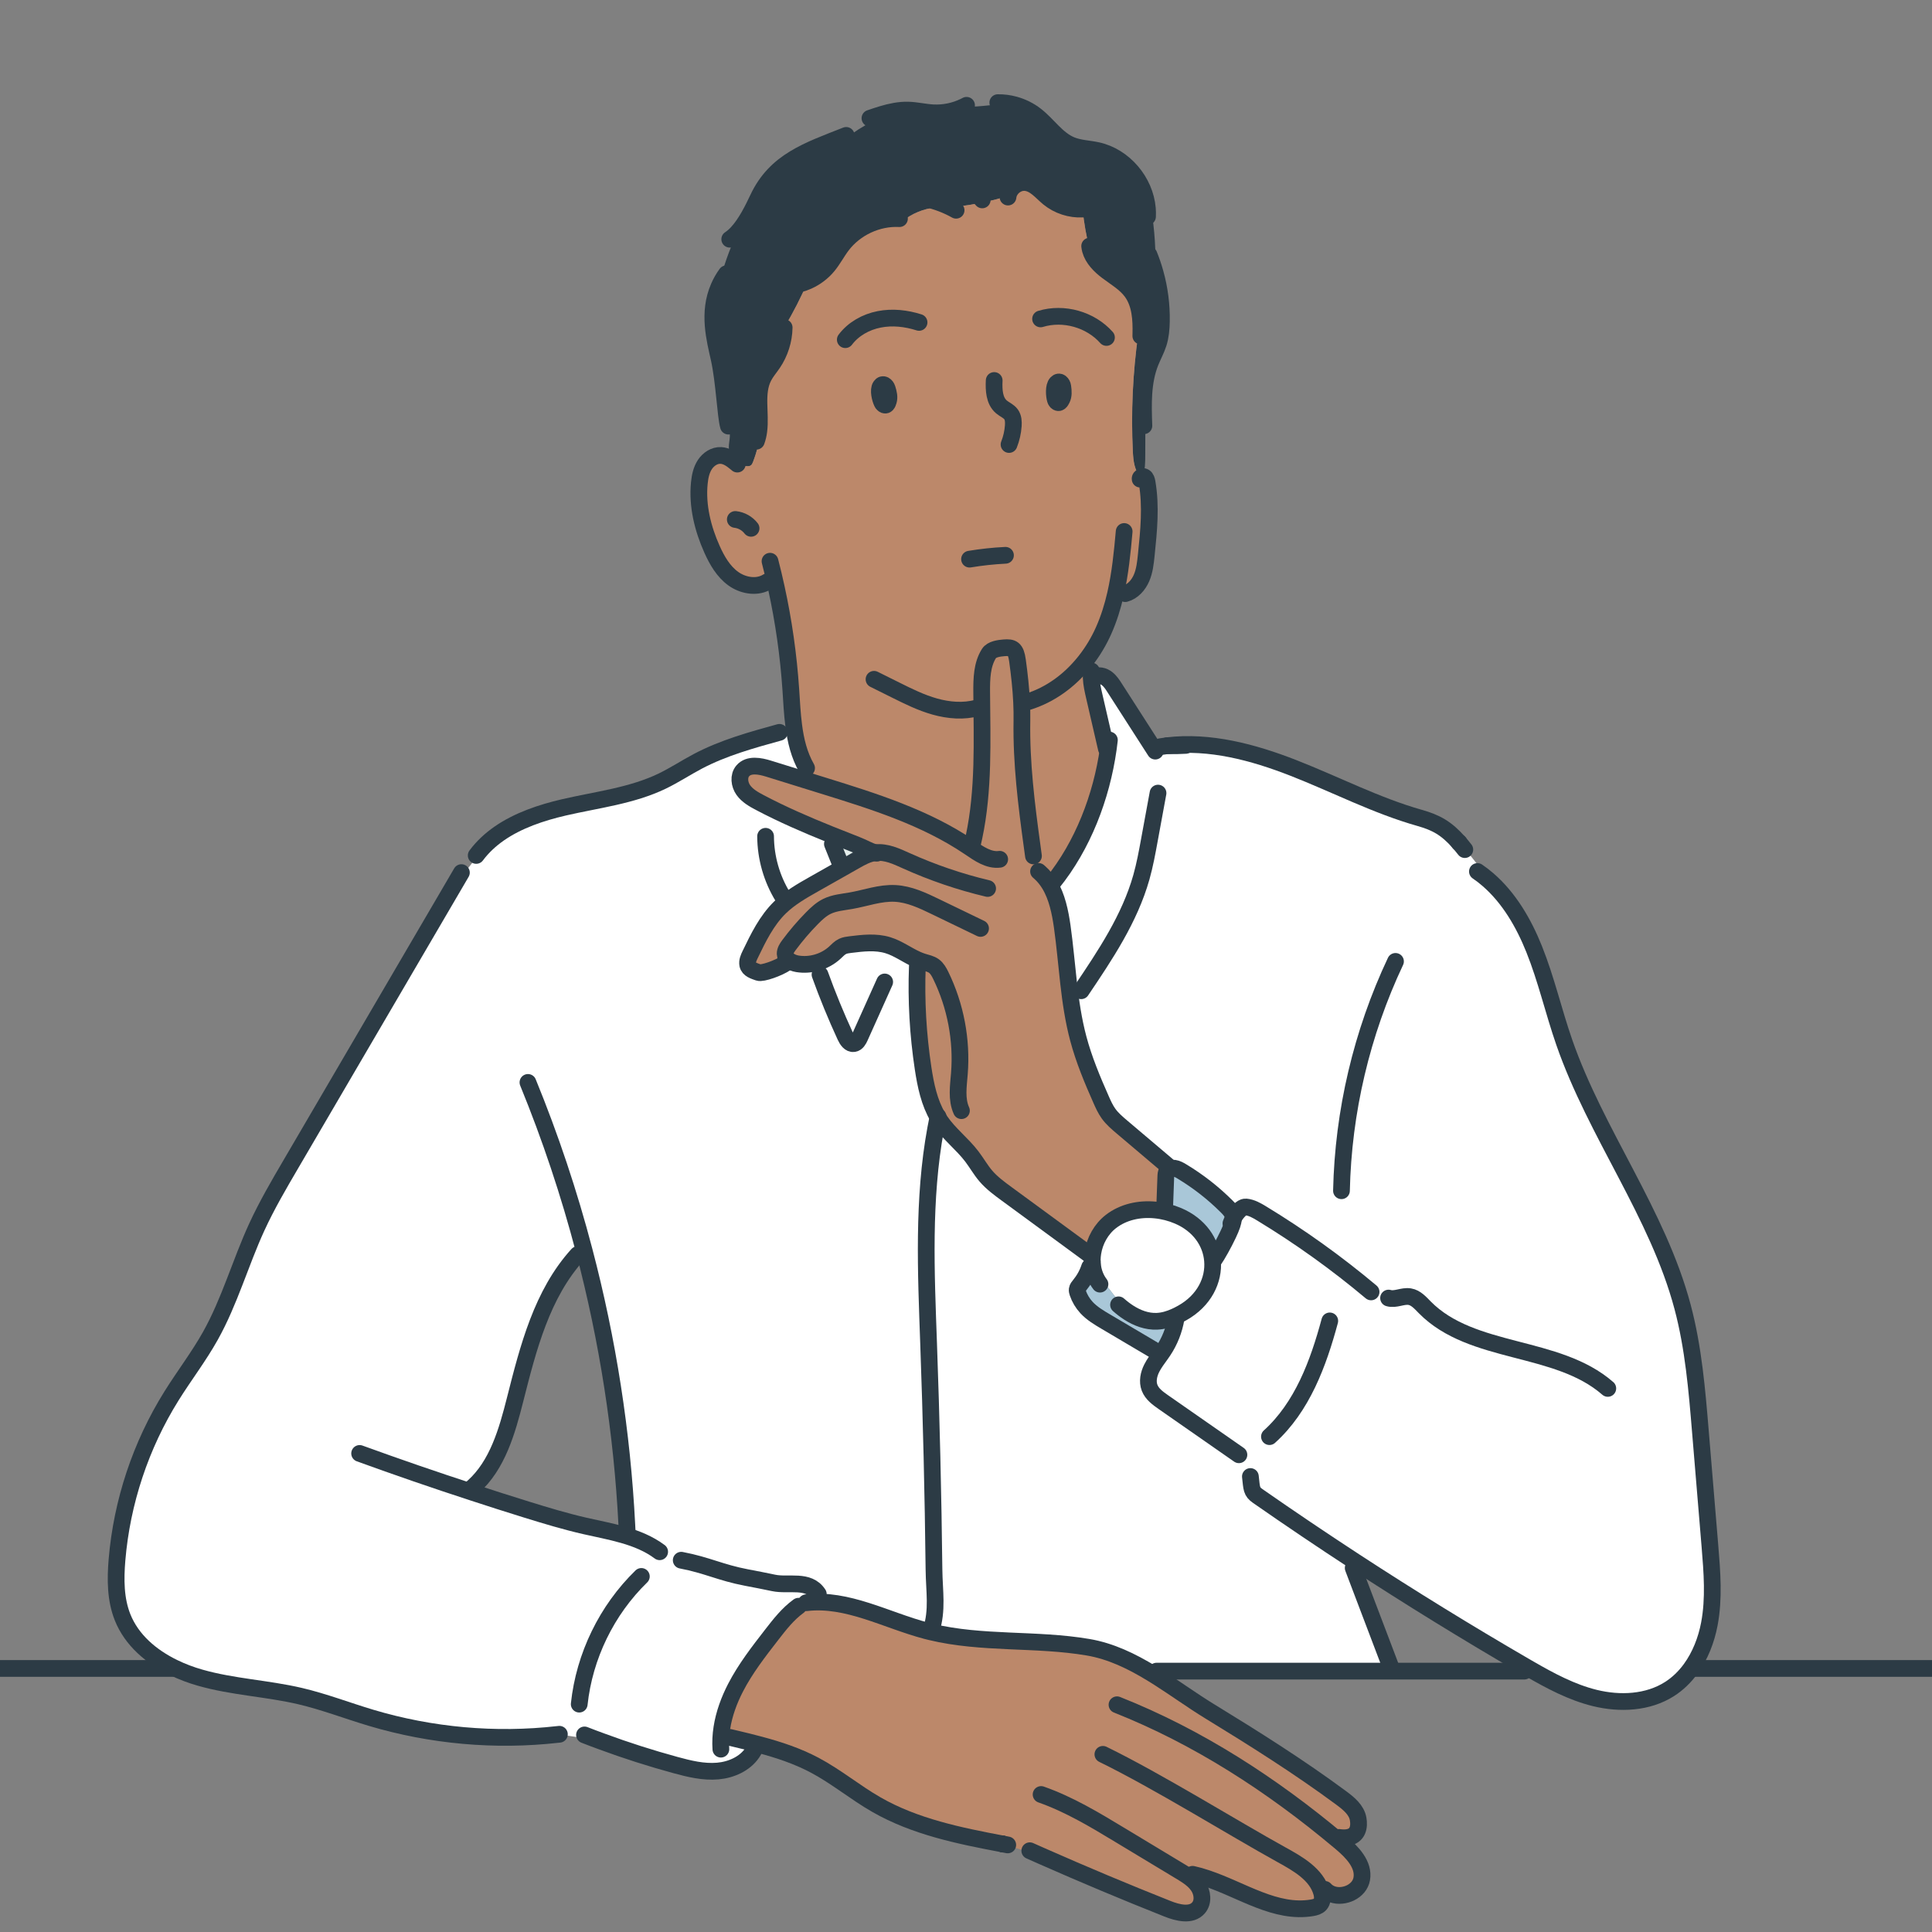<svg width="280" height="280" viewBox="0 0 280 280" fill="none" xmlns="http://www.w3.org/2000/svg">
<rect x="0" y="0" width="280" height="280" fill="#808080" stroke="none"/>
<g clip-path="url(#clip0_3_4291)">
<path d="M211.444 122.101C211.454 122.115 211.468 122.132 211.482 122.146C213.024 123.804 214.424 125.595 215.657 127.492C218.712 130.135 220.833 133.793 222.345 137.569C224.103 141.952 225.148 146.584 226.698 151.042C231.299 164.303 240.249 175.848 243.855 189.413C245.425 195.311 245.936 201.434 246.44 207.52C246.9 213.037 247.356 218.558 247.816 224.078C248.126 227.841 248.436 231.662 247.731 235.371C247.291 237.69 246.399 239.986 245.016 241.879C244.185 243.017 243.177 244.008 241.982 244.774C238.825 246.8 234.759 246.981 231.115 246.082C227.764 245.254 224.688 243.606 221.692 241.879C221.429 241.729 221.17 241.58 220.912 241.43C212.619 236.614 204.452 231.584 196.419 226.346C196.626 227.167 196.834 227.991 197.042 228.812L196.752 228.921C198.363 233.161 199.974 237.397 201.582 241.634C201.612 241.821 201.65 242.005 201.697 242.193H167.621L166.875 242.502C163.997 240.752 160.994 239.291 157.684 238.729C150.147 237.449 142.362 238.3 134.9 236.505L134.941 236.349C135.915 233.287 135.397 230.682 135.36 227.467C135.234 216.569 134.975 205.671 134.583 194.78C134.209 184.362 133.725 173.822 135.605 163.588C135.782 163.135 135.959 162.686 136.133 162.236C136.177 162.311 136.225 162.386 136.276 162.461C137.567 164.361 139.457 165.781 140.85 167.61C141.551 168.533 142.123 169.555 142.876 170.437C143.741 171.445 144.824 172.242 145.897 173.028C149.452 175.634 153.004 178.239 156.56 180.848L156.744 180.596C157.333 180.837 157.888 181.164 158.385 181.563C158.276 182.23 158.266 182.908 158.365 183.565L157.912 183.64C157.755 184.12 157.554 184.584 157.312 185.023C157.071 185.462 156.784 185.878 156.468 186.266C156.314 186.45 156.148 186.641 156.117 186.876C156.093 187.042 156.141 187.206 156.195 187.366C156.464 188.156 156.9 188.888 157.466 189.501C158.259 190.356 159.277 190.959 160.279 191.551C162.492 192.859 164.702 194.164 166.913 195.471C167.311 195.805 167.75 196.084 168.217 196.312C168.34 196.146 168.459 195.979 168.571 195.805C169.521 194.381 170.168 192.754 170.451 191.061L170.328 190.799C170.468 190.734 170.604 190.669 170.744 190.601C170.941 190.499 171.142 190.394 171.337 190.285C174.521 188.507 175.972 185.52 175.726 182.673L175.903 182.656C176.441 181.897 177.371 180.221 178.005 178.876C178.253 178.348 178.458 177.868 178.57 177.517C178.672 177.207 178.761 176.884 178.754 176.557C178.754 176.499 178.75 176.437 178.74 176.38C178.662 175.77 178.216 175.28 177.78 174.847C175.828 172.899 173.639 171.189 171.275 169.769C170.935 169.565 170.584 169.364 170.192 169.31C170.025 169.286 169.848 169.293 169.685 169.337C167.332 167.345 164.982 165.352 162.628 163.36C161.92 162.761 161.201 162.151 160.66 161.398C160.21 160.772 159.89 160.067 159.58 159.362C158.303 156.481 157.084 153.562 156.274 150.521C154.864 145.232 154.71 139.705 153.948 134.286C153.648 132.175 153.188 129.948 152.102 128.16L152.524 127.986C156.938 122.541 159.635 115.488 160.619 108.544L160.343 108.506C159.761 105.989 159.182 103.469 158.6 100.953C158.395 100.06 158.184 99.151 158.147 98.238L158.399 98.231C158.892 97.789 159.693 97.86 160.255 98.218C160.326 98.262 160.391 98.31 160.456 98.361C160.912 98.715 161.239 99.219 161.552 99.71C163.313 102.451 165.074 105.189 166.831 107.927C167.607 108.006 168.384 108.053 169.16 108.074C175.335 107.335 181.608 109.014 187.425 111.285C193.548 113.679 199.426 116.744 205.753 118.539C208.11 119.207 209.626 120.024 211.444 122.101Z" fill="white"/>
<path d="M194.011 266.778C194.13 266.873 194.246 266.972 194.362 267.07C195.976 268.429 197.72 270.231 197.352 272.308C197.032 274.12 194.794 275.101 193.125 274.549C192.628 274.798 192.128 275.043 191.627 275.292C191.59 275.55 191.494 275.796 191.314 275.993C191.024 276.306 190.578 276.422 190.156 276.494C184.87 277.379 180.038 273.94 174.902 272.22C174.265 272.373 173.618 272.485 172.964 272.553C173.22 272.792 173.451 273.054 173.649 273.347C174.282 274.28 174.439 275.639 173.703 276.494C172.658 277.716 170.7 277.229 169.208 276.637C163.095 274.209 157.03 271.665 151.012 269.005C149.125 268.419 147.242 267.833 145.355 267.251C145.355 267.251 145.353 267.25 145.348 267.248C139.021 266.052 132.601 264.744 127.023 261.547C123.944 259.782 121.196 257.48 118.06 255.818C115.567 254.497 112.88 253.605 110.145 252.876C108.98 252.563 107.809 252.277 106.637 252.001C105.932 251.521 105.254 250.993 104.618 250.421C104.934 248.391 105.66 246.412 106.607 244.583C108.03 241.832 109.941 239.369 111.837 236.924C113.002 235.422 114.187 233.9 115.727 232.786L116.401 232.548C116.374 232.463 116.34 232.378 116.302 232.296L116.847 232.279C122.807 231.574 128.43 234.809 134.233 236.338C134.454 236.396 134.679 236.454 134.9 236.505C142.362 238.3 150.147 237.449 157.684 238.729C160.994 239.291 163.997 240.752 166.875 242.503C167.233 242.72 167.587 242.942 167.941 243.167C170.431 244.75 172.835 246.497 175.273 247.989C181.798 251.98 188.228 256.026 194.389 260.579C195.458 261.373 196.603 262.299 196.831 263.61C197.025 264.707 196.855 266.113 195.21 266.321L195.23 266.383C194.825 266.515 194.416 266.648 194.011 266.778Z" fill="#BC886A"/>
<path d="M168.857 173.226C168.888 172.33 168.922 171.435 168.956 170.542C168.966 170.253 168.98 169.946 169.14 169.704C169.266 169.514 169.463 169.395 169.685 169.337C169.848 169.292 170.025 169.286 170.192 169.309C170.584 169.364 170.935 169.565 171.275 169.769C173.639 171.189 175.828 172.899 177.78 174.847C178.216 175.279 178.662 175.77 178.74 176.379C178.75 176.437 178.754 176.499 178.754 176.557C178.761 176.883 178.672 177.207 178.57 177.517C178.458 177.868 178.253 178.348 178.005 178.876C177.371 180.221 176.441 181.896 175.903 182.656L175.726 182.673C175.505 180.04 173.829 177.527 170.734 176.206C169.685 175.76 168.558 175.47 167.413 175.361C167.842 174.677 168.217 173.958 168.537 173.216L168.857 173.226Z" fill="#A9C7D8"/>
<path d="M167.413 175.361C168.558 175.47 169.685 175.76 170.734 176.206C173.829 177.527 175.505 180.04 175.726 182.673C175.972 185.52 174.521 188.507 171.337 190.284C171.142 190.393 170.941 190.499 170.744 190.601C170.604 190.669 170.468 190.734 170.328 190.799C169.484 191.18 168.595 191.452 167.672 191.49C166.215 191.551 164.818 191.027 163.579 190.23C162.036 188.527 160.612 186.719 159.315 184.822L158.726 184.897C158.668 184.764 158.62 184.624 158.576 184.485C158.893 184.229 159.209 183.974 159.526 183.722L159.553 182.755C159.216 182.308 158.821 181.91 158.385 181.563C158.658 179.809 159.594 178.12 161.007 177.026C162.806 175.637 165.135 175.14 167.413 175.361Z" fill="white"/>
<path d="M163.579 190.23C164.818 191.027 166.215 191.551 167.672 191.49C168.595 191.452 169.484 191.18 170.328 190.799L170.451 191.061C170.168 192.753 169.521 194.381 168.571 195.805C168.459 195.978 168.34 196.145 168.217 196.312C167.75 196.084 167.311 195.805 166.913 195.471C164.702 194.163 162.492 192.859 160.279 191.551C159.277 190.959 158.259 190.356 157.466 189.501C156.9 188.888 156.464 188.156 156.195 187.366C156.141 187.206 156.093 187.042 156.117 186.875C156.148 186.64 156.314 186.45 156.468 186.266C156.784 185.878 157.071 185.462 157.312 185.023L157.687 185.196C157.983 184.958 158.279 184.723 158.576 184.485C158.62 184.624 158.668 184.764 158.726 184.897L159.315 184.822C160.612 186.719 162.036 188.527 163.579 190.23Z" fill="#A9C7D8"/>
<path d="M126.849 123.582C125.77 123.259 125.334 122.908 124.145 122.445C122.868 121.948 121.591 121.447 120.321 120.933C116.85 119.537 113.414 118.048 110.107 116.305C109.219 115.835 108.313 115.324 107.73 114.507C107.151 113.689 106.998 112.48 107.649 111.717C108.517 110.699 110.131 111.006 111.408 111.404C113.571 112.075 115.737 112.746 117.899 113.42C118.376 113.567 118.85 113.716 119.326 113.863C126.655 116.134 134.1 118.471 140.455 122.762C140.693 122.299 140.925 121.832 141.149 121.362C142.614 114.483 142.321 107.348 142.273 100.302C142.263 98.374 142.3 96.334 143.329 94.707C143.721 94.083 144.783 93.947 145.515 93.886C146.714 93.794 147.222 93.971 147.46 95.718C147.739 97.737 147.964 99.767 148.059 101.8C148.1 102.689 148.117 103.578 148.104 104.47C147.998 110.549 148.757 116.598 149.582 122.622L149.633 122.615C149.891 123.916 150.246 125.2 150.695 126.45C151.254 126.947 151.717 127.526 152.102 128.16C153.188 129.948 153.648 132.175 153.948 134.286C154.71 139.705 154.864 145.232 156.274 150.521C157.084 153.562 158.303 156.48 159.58 159.362C159.89 160.067 160.21 160.771 160.66 161.398C161.201 162.151 161.92 162.76 162.628 163.36C164.982 165.352 167.331 167.344 169.685 169.337C169.463 169.394 169.266 169.514 169.14 169.704C168.98 169.946 168.966 170.253 168.956 170.542C168.922 171.434 168.888 172.33 168.857 173.226L168.537 173.216C168.217 173.958 167.842 174.677 167.413 175.361C165.135 175.14 162.805 175.637 161.007 177.026C159.594 178.12 158.657 179.809 158.385 181.563C157.888 181.164 157.333 180.837 156.744 180.595L156.56 180.847C153.004 178.239 149.452 175.633 145.897 173.028C144.824 172.242 143.741 171.445 142.876 170.437C142.123 169.555 141.551 168.533 140.85 167.61C139.457 165.781 137.567 164.361 136.276 162.461C136.225 162.386 136.177 162.311 136.133 162.236C136.061 162.13 135.993 162.021 135.932 161.912C134.672 159.791 134.154 157.284 133.783 154.832C133.041 149.949 132.761 144.997 132.949 140.062L133.245 139.953C133.129 139.65 133.003 139.347 132.867 139.051C131.45 138.417 130.166 137.44 128.675 136.987C126.924 136.452 125.044 136.674 123.229 136.898C122.844 136.946 122.453 136.997 122.105 137.164C121.669 137.372 121.339 137.746 120.981 138.073C119.548 139.384 117.498 139.994 115.58 139.684C115.12 139.609 114.623 139.425 114.269 139.136L113.922 139.561C112.815 140.324 110.468 141.131 109.934 140.941C109.28 140.709 108.51 140.491 108.367 139.814C108.265 139.313 108.493 138.809 108.715 138.349C109.893 135.904 111.105 133.401 113.05 131.507C114.484 130.111 116.244 129.11 117.985 128.126C119.371 127.339 120.76 126.552 122.15 125.769C122.732 125.439 123.311 125.108 123.893 124.781C124.823 124.25 125.79 123.715 126.849 123.582Z" fill="#BC886A"/>
<path d="M113.646 47.495C113.612 49.32 113.036 51.132 112.015 52.641C111.568 53.301 111.034 53.911 110.669 54.62C109.457 56.973 110.308 59.85 109.971 62.466L110.233 62.5C110.053 64.019 109.682 65.514 109.133 66.944C109.059 67.138 108.97 67.343 108.796 67.459C108.643 67.561 108.449 67.574 108.265 67.567C107.693 67.54 107.151 67.312 106.709 66.951C106.041 66.416 105.602 65.589 105.626 64.731C105.65 63.797 106.079 62.674 105.377 62.057L105.568 61.758C105.145 60.273 104.958 55.307 104.226 52.004C103.603 49.188 102.54 45.326 104.185 41.583L104.114 41.552C104.757 38.865 105.67 36.243 106.838 33.736C108.115 32.357 109.13 30.28 109.852 28.754C112.403 23.329 117.062 21.824 122.637 19.624L122.831 19.879C124.895 18.272 127.261 17.052 129.771 16.31L129.71 16.109C130.326 16 130.953 15.942 131.583 15.956C132.809 15.983 134.015 16.29 135.237 16.351C136.783 16.429 138.343 16.113 139.733 15.438C142.157 15.605 144.674 14.88 147.024 15.183C148.134 15.486 149.187 16.003 150.096 16.709C151.884 18.091 153.168 20.186 155.262 21.037C156.458 21.521 157.782 21.541 159.042 21.817C162.918 22.668 165.959 26.299 166.289 30.225L166.828 30.188C167.345 33.283 167.549 36.43 167.427 39.567H167.42C168.057 41.845 168.363 44.219 168.319 46.586C168.299 47.652 168.207 48.724 167.887 49.743C167.587 50.693 167.093 51.575 166.722 52.501C165.574 55.389 165.67 58.597 165.782 61.703H165.993C165.99 63.123 165.986 64.543 165.98 65.963C165.976 67.009 165.966 68.085 165.615 69.063C165.513 69.066 165.414 69.103 165.343 69.168C164.41 68.252 164.246 66.781 164.181 65.453C163.902 59.769 164.164 54.058 164.961 48.421L165.343 48.431C165.397 46.289 165.264 44.014 164.004 42.295C163.095 41.052 161.716 40.265 160.486 39.339C159.41 38.532 158.378 37.496 158.027 36.226L157.942 36.25C157.442 34.298 157.091 32.306 156.893 30.3C155.126 30.389 153.331 29.806 151.962 28.683C150.903 27.807 149.96 26.568 148.591 26.452C148.522 26.445 148.451 26.445 148.383 26.448C147.344 26.465 146.37 27.266 146.135 28.274C145.062 28.778 143.887 29.026 142.723 29.265C141.241 29.575 139.753 29.881 138.244 29.963C138.037 29.973 137.832 29.98 137.625 29.983C136.926 30 136.232 30 135.537 30.075C133.81 30.266 132.138 30.964 130.783 32.057L130.357 31.686C127.176 31.526 123.955 33.025 122.027 35.562C121.295 36.526 120.743 37.619 119.97 38.548C119.2 39.478 118.209 40.221 117.109 40.718C116.111 43.054 114.954 45.319 113.646 47.495Z" fill="#2C3B45"/>
<path d="M137.625 29.983C137.832 29.98 138.037 29.973 138.244 29.963C139.753 29.881 141.241 29.575 142.723 29.265C143.888 29.026 145.062 28.778 146.135 28.274C146.19 28.25 146.244 28.223 146.299 28.195C147.116 27.787 147.875 27.198 148.383 26.448C148.451 26.445 148.523 26.445 148.591 26.452C149.96 26.568 150.903 27.807 151.962 28.683C153.331 29.806 155.126 30.389 156.893 30.3C157.091 32.306 157.442 34.298 157.942 36.25L158.028 36.226C158.378 37.496 159.41 38.532 160.486 39.339C161.716 40.265 163.095 41.052 164.004 42.295C165.264 44.014 165.397 46.289 165.343 48.431L164.961 48.421C164.164 54.058 163.902 59.769 164.181 65.453C164.246 66.781 164.41 68.252 165.343 69.168C165.397 69.219 165.455 69.27 165.516 69.321C165.554 69.236 165.588 69.151 165.615 69.063C165.7 69.052 165.789 69.069 165.86 69.117C166.112 69.281 166.191 69.604 166.242 69.897C166.848 73.374 166.487 76.933 166.126 80.441C166.01 81.568 165.888 82.716 165.441 83.758C164.995 84.8 164.168 85.74 163.075 86.033L162.911 86.513C162.499 86.37 162.084 86.23 161.671 86.091C161.256 87.909 160.701 89.697 159.928 91.427C159.25 92.943 158.378 94.41 157.323 95.756C157.214 95.667 157.101 95.582 156.992 95.493C157.03 95.674 157.071 95.847 157.108 96.025C155.02 98.603 152.258 100.694 148.924 101.719L148.059 101.8C147.964 99.767 147.739 97.738 147.46 95.718C147.222 93.971 146.714 93.794 145.515 93.886C144.783 93.947 143.721 94.083 143.329 94.707C142.3 96.335 142.263 98.374 142.273 100.302C142.321 107.348 142.614 114.483 141.149 121.362C140.925 121.832 140.693 122.299 140.455 122.762C134.1 118.471 126.655 116.135 119.326 113.863C118.85 113.717 118.376 113.567 117.899 113.42L118.077 112.848C117.651 112.368 117.29 111.833 117 111.265L116.895 111.319C115.815 109.429 115.311 107.321 115.032 105.152C114.807 103.428 114.725 101.664 114.61 99.938C114.276 94.976 113.574 90.038 112.512 85.178C111.953 85.025 111.419 84.786 110.928 84.473C109.471 85.195 107.601 84.824 106.266 83.86C104.839 82.825 103.92 81.234 103.198 79.627C101.846 76.613 101.025 73.292 101.352 70.006C101.444 69.073 101.638 68.123 102.149 67.339C102.663 66.553 103.545 65.957 104.481 66.008C105.292 66.049 105.983 66.539 106.617 67.06L106.709 66.951C107.151 67.312 107.693 67.54 108.265 67.567C108.449 67.574 108.643 67.561 108.796 67.459C108.97 67.343 109.059 67.138 109.133 66.944C109.682 65.514 110.053 64.019 110.233 62.5L109.971 62.466C110.308 59.85 109.457 56.973 110.669 54.62C111.034 53.911 111.568 53.301 112.015 52.641C113.036 51.132 113.612 49.32 113.646 47.495C114.954 45.319 116.112 43.054 117.109 40.718C118.209 40.221 119.2 39.478 119.97 38.548C120.743 37.619 121.295 36.526 122.027 35.562C123.955 33.025 127.176 31.526 130.357 31.686L130.783 32.057C132.138 30.964 133.81 30.266 135.537 30.075C136.232 30 136.926 30 137.625 29.983ZM153.91 57.824C154.152 57.324 154.128 56.745 154.023 56.012C153.961 55.59 153.556 55.076 153.123 55.536C152.674 56.019 152.776 57.324 152.94 57.892C152.974 58.005 153.014 58.117 153.096 58.202C153.488 58.604 153.75 58.154 153.91 57.824ZM128.76 58.103C128.917 57.569 128.801 57 128.573 56.298C128.443 55.893 127.96 55.45 127.609 55.978C127.244 56.527 127.558 57.797 127.817 58.332C127.868 58.434 127.926 58.539 128.021 58.607C128.47 58.941 128.658 58.454 128.76 58.103Z" fill="#BC886A"/>
<path d="M157.108 96.025C157.183 95.936 157.254 95.847 157.323 95.755C158.385 96.597 159.448 97.445 160.503 98.299L160.456 98.361C160.391 98.31 160.326 98.262 160.255 98.218C159.693 97.86 158.893 97.789 158.399 98.231L158.147 98.238C158.184 99.151 158.395 100.06 158.6 100.952C159.182 103.469 159.761 105.989 160.343 108.506L160.619 108.543C159.635 115.487 156.938 122.54 152.524 127.986L152.102 128.16C151.717 127.526 151.254 126.947 150.695 126.45C150.246 125.2 149.892 123.916 149.633 122.615L149.582 122.622C148.758 116.598 147.998 110.549 148.104 104.47C148.117 103.578 148.1 102.689 148.059 101.8L148.924 101.719C152.258 100.694 155.02 98.603 157.108 96.025Z" fill="#BC886A"/>
<path d="M159.553 182.755L159.526 183.722C159.209 183.974 158.893 184.23 158.576 184.485C158.48 184.185 158.409 183.879 158.365 183.565C158.266 182.908 158.276 182.23 158.385 181.563C158.821 181.91 159.216 182.309 159.553 182.755Z" fill="white"/>
<path d="M158.576 184.485C158.279 184.723 157.983 184.958 157.687 185.197L157.312 185.023C157.554 184.584 157.755 184.121 157.912 183.64L158.365 183.565C158.409 183.879 158.48 184.185 158.576 184.485Z" fill="#E4EDEB"/>
<path d="M104.618 250.42C105.254 250.993 105.932 251.52 106.637 252.001C107.809 252.277 108.98 252.563 110.145 252.876C110.121 253.377 109.947 253.87 109.655 254.272L109.021 254.037C107.938 255.631 105.966 256.503 104.025 256.673C101.958 256.854 99.897 256.353 97.895 255.805C94.285 254.821 90.716 253.68 87.205 252.382C85.097 251.96 82.972 251.623 80.84 251.367C71.774 252.396 62.501 251.565 53.759 248.953C50.329 247.928 46.978 246.63 43.494 245.813C38.706 244.692 33.724 244.491 28.997 243.139C27.702 242.772 26.415 242.291 25.186 241.692C21.923 240.108 19.09 237.707 17.765 234.39C16.726 231.782 16.723 228.884 16.954 226.084C17.656 217.683 20.391 209.455 24.859 202.303C26.688 199.371 28.806 196.619 30.492 193.602C33.284 188.612 34.83 183.027 37.218 177.83C38.662 174.69 40.412 171.697 42.159 168.714C50.139 155.067 58.121 141.421 66.104 127.775L66.342 127.915C68.048 125.326 70.105 122.973 72.438 120.93L72.35 120.8C75.084 118.904 78.436 117.776 81.722 117.013C86.527 115.9 91.537 115.341 95.981 113.199C97.755 112.341 99.404 111.251 101.144 110.332C104.849 108.38 108.922 107.253 112.961 106.139L112.982 106.177C113.666 105.836 114.347 105.496 115.032 105.152C115.311 107.321 115.815 109.429 116.895 111.319L117 111.265C117.29 111.834 117.651 112.368 118.077 112.848L117.899 113.42C115.737 112.746 113.571 112.075 111.408 111.404C110.131 111.006 108.517 110.699 107.649 111.718C106.998 112.481 107.151 113.69 107.73 114.507C108.313 115.324 109.219 115.835 110.107 116.305C113.414 118.049 116.851 119.537 120.321 120.933C120.494 121.366 120.668 121.795 120.842 122.224L120.638 122.309C120.999 123.212 121.363 124.114 121.724 125.017L122.15 125.769C120.76 126.552 119.371 127.339 117.985 128.126C116.244 129.11 114.484 130.111 113.05 131.508C111.105 133.401 109.893 135.904 108.715 138.349C108.493 138.809 108.265 139.313 108.367 139.814C108.51 140.492 109.28 140.709 109.934 140.941C110.468 141.132 112.815 140.325 113.922 139.562L114.269 139.136C114.623 139.426 115.12 139.609 115.58 139.684C117.498 139.994 119.548 139.385 120.981 138.074C121.339 137.747 121.669 137.372 122.105 137.164C122.453 136.997 122.844 136.946 123.229 136.899C125.044 136.674 126.924 136.452 128.675 136.987C130.166 137.44 131.45 138.418 132.867 139.051C133.003 139.347 133.129 139.65 133.245 139.953L132.949 140.062C132.761 144.997 133.041 149.949 133.783 154.832C134.154 157.284 134.672 159.791 135.932 161.913C135.813 162.471 135.704 163.03 135.605 163.588C133.725 173.822 134.209 184.362 134.583 194.78C134.975 205.671 135.234 216.569 135.36 227.467C135.397 230.682 135.915 233.287 134.941 236.349L134.9 236.505C134.679 236.454 134.454 236.396 134.233 236.338C128.43 234.809 122.807 231.574 116.847 232.279L116.302 232.296C116.34 232.378 116.374 232.463 116.401 232.548L115.727 232.786C114.187 233.9 113.002 235.422 111.837 236.924C109.941 239.369 108.03 241.832 106.607 244.583C105.66 246.412 104.934 248.391 104.618 250.42ZM84.664 181.263C84.32 181.393 83.983 181.546 83.663 181.726L83.718 181.829C78.538 187.519 76.552 195.339 74.662 202.8C73.494 207.415 72.105 212.329 68.58 215.486C68.542 215.752 68.515 216.021 68.498 216.286C71.127 217.151 73.763 217.989 76.406 218.81C79.168 219.665 81.936 220.499 84.756 221.146C86.609 221.568 88.519 221.926 90.352 222.457C90.519 221.974 90.682 221.49 90.846 221.006C90.161 207.592 88.08 194.252 84.664 181.263Z" fill="white"/>
<path d="M120.842 122.224C120.668 121.795 120.495 121.366 120.321 120.933C121.591 121.447 122.868 121.948 124.145 122.445C125.334 122.908 125.77 123.259 126.849 123.583C125.79 123.716 124.823 124.25 123.893 124.781C123.311 125.108 122.732 125.439 122.15 125.769L121.724 125.016C121.363 124.114 120.999 123.212 120.638 122.309L120.842 122.224Z" fill="#E4EDEB"/>
<path d="M106.859 67.261C106.78 67.193 106.698 67.128 106.617 67.06C105.983 66.539 105.292 66.049 104.481 66.008C103.545 65.957 102.663 66.553 102.149 67.339C101.638 68.123 101.444 69.073 101.352 70.006C101.025 73.292 101.845 76.613 103.198 79.627C103.919 81.234 104.839 82.825 106.266 83.86C107.601 84.824 109.471 85.195 110.928 84.473C111.03 84.425 111.133 84.367 111.231 84.306" stroke="#2C3B45" stroke-width="2.425" stroke-linecap="round" stroke-linejoin="round"/>
<path d="M106.566 75.285C107.458 75.383 108.303 75.857 108.851 76.569" stroke="#2C3B45" stroke-width="2.425" stroke-linecap="round" stroke-linejoin="round"/>
<path d="M127.609 55.978C127.96 55.45 128.443 55.893 128.573 56.298C128.801 57 128.917 57.569 128.76 58.103C128.658 58.454 128.47 58.941 128.021 58.607C127.926 58.539 127.868 58.434 127.817 58.331C127.558 57.797 127.244 56.526 127.609 55.978Z" stroke="#2C3B45" stroke-width="2.425" stroke-linecap="round" stroke-linejoin="round"/>
<path d="M153.123 55.535C153.556 55.076 153.961 55.59 154.023 56.012C154.128 56.745 154.152 57.323 153.91 57.824C153.75 58.154 153.488 58.604 153.096 58.202C153.014 58.117 152.974 58.005 152.94 57.892C152.776 57.323 152.674 56.019 153.123 55.535Z" stroke="#2C3B45" stroke-width="2.425" stroke-linecap="round" stroke-linejoin="round"/>
<path d="M122.507 49.228C123.682 47.669 125.501 46.657 127.418 46.283C129.335 45.904 131.338 46.133 133.197 46.725" stroke="#2C3B45" stroke-width="2.425" stroke-linecap="round" stroke-linejoin="round"/>
<path d="M150.808 46.218C154.148 45.203 158.034 46.296 160.357 48.908" stroke="#2C3B45" stroke-width="2.425" stroke-linecap="round" stroke-linejoin="round"/>
<path d="M144.085 55.144C144.02 56.516 144.088 58.086 145.137 58.975C145.587 59.356 146.186 59.575 146.53 60.051C146.864 60.514 146.891 61.127 146.854 61.696C146.789 62.629 146.581 63.552 146.237 64.421" stroke="#2C3B45" stroke-width="2.425" stroke-linecap="round" stroke-linejoin="round"/>
<path d="M140.513 81.037C142.236 80.751 143.976 80.563 145.72 80.478" stroke="#2C3B45" stroke-width="2.425" stroke-linecap="round" stroke-linejoin="round"/>
<path d="M142.352 28.972C139.981 26.254 138.864 25.808 140.983 22.893" stroke="#2C3B45" stroke-width="2.425" stroke-linecap="round" stroke-linejoin="round"/>
<path d="M146.087 28.56C146.098 28.465 146.111 28.369 146.135 28.274C146.37 27.266 147.344 26.465 148.383 26.448C148.451 26.445 148.522 26.445 148.591 26.452C149.96 26.568 150.903 27.807 151.962 28.683C153.331 29.806 155.126 30.389 156.893 30.3C157.139 30.29 157.38 30.266 157.622 30.229" stroke="#2C3B45" stroke-width="2.425" stroke-linecap="round" stroke-linejoin="round"/>
<path d="M157.922 35.667C157.942 35.858 157.98 36.045 158.027 36.226C158.378 37.496 159.41 38.532 160.486 39.339C161.716 40.265 163.095 41.052 164.004 42.295C165.264 44.014 165.397 46.289 165.343 48.431C165.343 48.52 165.339 48.605 165.336 48.694" stroke="#2C3B45" stroke-width="2.425" stroke-linecap="round" stroke-linejoin="round"/>
<path d="M165.782 61.703C165.67 58.597 165.574 55.389 166.722 52.501C167.093 51.575 167.587 50.693 167.887 49.743C168.207 48.724 168.299 47.651 168.319 46.586C168.363 44.219 168.057 41.845 167.42 39.567C167.172 38.668 166.868 37.782 166.518 36.92" stroke="#2C3B45" stroke-width="2.425" stroke-linecap="round" stroke-linejoin="round"/>
<path d="M105.568 61.757C105.145 60.273 104.958 55.307 104.226 52.004C103.603 49.187 102.54 45.325 104.185 41.583C104.461 40.943 104.822 40.302 105.278 39.676" stroke="#2C3B45" stroke-width="2.425" stroke-linecap="round" stroke-linejoin="round"/>
<path d="M105.759 34.669C106.137 34.424 106.498 34.104 106.838 33.736C108.115 32.357 109.13 30.28 109.852 28.754C112.403 23.329 117.062 21.823 122.637 19.623" stroke="#2C3B45" stroke-width="2.425" stroke-linecap="round" stroke-linejoin="round"/>
<path d="M126.08 17.137C127.268 16.732 128.477 16.323 129.71 16.109C130.326 16 130.953 15.942 131.583 15.956C132.809 15.983 134.015 16.29 135.237 16.351C136.783 16.429 138.343 16.112 139.733 15.438C139.848 15.384 139.964 15.322 140.08 15.261" stroke="#2C3B45" stroke-width="2.425" stroke-linecap="round" stroke-linejoin="round"/>
<path d="M144.609 14.876C145.423 14.863 146.237 14.968 147.024 15.183C148.134 15.486 149.187 16.003 150.096 16.708C151.884 18.091 153.168 20.186 155.262 21.037C156.458 21.52 157.782 21.541 159.042 21.817C162.918 22.668 165.959 26.299 166.289 30.225C166.323 30.613 166.327 31.005 166.306 31.397" stroke="#2C3B45" stroke-width="2.425" stroke-linecap="round" stroke-linejoin="round"/>
<path d="M138.565 30.47C138.258 30.297 137.945 30.137 137.625 29.983C134.634 28.563 131.202 28.083 127.936 28.645" stroke="#2C3B45" stroke-width="2.425" stroke-linecap="round" stroke-linejoin="round"/>
<path d="M130.357 31.686C127.176 31.526 123.955 33.025 122.027 35.562C121.295 36.526 120.743 37.619 119.97 38.548C119.2 39.478 118.209 40.221 117.109 40.718C116.22 41.12 115.264 41.361 114.29 41.416" stroke="#2C3B45" stroke-width="2.425" stroke-linecap="round" stroke-linejoin="round"/>
<path d="M113.646 47.471V47.495C113.612 49.32 113.036 51.132 112.015 52.641C111.568 53.302 111.034 53.911 110.669 54.62C109.457 56.973 110.308 59.85 109.971 62.466C109.906 62.97 109.794 63.467 109.617 63.944" stroke="#2C3B45" stroke-width="2.425" stroke-linecap="round" stroke-linejoin="round"/>
<path d="M165.24 69.437C165.213 69.328 165.261 69.233 165.343 69.168C165.414 69.103 165.513 69.066 165.615 69.063C165.7 69.052 165.789 69.069 165.86 69.117C166.112 69.281 166.191 69.604 166.242 69.897C166.848 73.374 166.487 76.933 166.126 80.441C166.01 81.568 165.888 82.716 165.441 83.758C164.995 84.8 164.168 85.74 163.075 86.033" stroke="#2C3B45" stroke-width="2.425" stroke-linecap="round" stroke-linejoin="round"/>
<path d="M140.942 122.282C141.013 121.975 141.085 121.669 141.149 121.362C142.614 114.483 142.321 107.348 142.273 100.302C142.263 98.374 142.3 96.334 143.329 94.707C143.721 94.083 144.783 93.947 145.515 93.886C146.714 93.794 147.222 93.971 147.46 95.718C147.739 97.737 147.964 99.767 148.059 101.8C148.1 102.689 148.117 103.578 148.104 104.47C147.998 110.549 148.757 116.598 149.582 122.622L149.776 124.052" stroke="#2C3B45" stroke-width="2.425" stroke-linecap="round" stroke-linejoin="round"/>
<path d="M144.882 124.533C143.309 124.744 141.871 123.722 140.557 122.83C140.523 122.806 140.489 122.786 140.455 122.762C134.1 118.471 126.655 116.135 119.326 113.863C118.85 113.717 118.376 113.567 117.899 113.42C115.737 112.746 113.571 112.075 111.408 111.404C110.131 111.006 108.517 110.699 107.649 111.718C106.998 112.48 107.151 113.689 107.73 114.507C108.313 115.324 109.219 115.835 110.107 116.305C113.414 118.049 116.851 119.537 120.321 120.933C121.591 121.447 122.868 121.948 124.145 122.445C125.334 122.908 125.77 123.259 126.849 123.583C126.924 123.607 127.003 123.63 127.084 123.651" stroke="#2C3B45" stroke-width="2.425" stroke-linecap="round" stroke-linejoin="round"/>
<path d="M143.135 128.766C139.092 127.805 135.145 126.46 131.358 124.751C129.931 124.107 128.433 123.395 126.88 123.579C126.87 123.579 126.86 123.582 126.849 123.582C125.79 123.715 124.823 124.25 123.893 124.781C123.311 125.108 122.732 125.438 122.15 125.769C120.76 126.552 119.371 127.339 117.985 128.125C116.244 129.11 114.484 130.111 113.05 131.507C111.105 133.401 109.893 135.904 108.715 138.349C108.493 138.809 108.265 139.313 108.367 139.813C108.51 140.491 109.28 140.709 109.934 140.941C110.468 141.131 112.815 140.324 113.922 139.561" stroke="#2C3B45" stroke-width="2.425" stroke-linecap="round" stroke-linejoin="round"/>
<path d="M142.11 134.555C139.937 133.503 137.761 132.454 135.588 131.405C133.722 130.503 131.794 129.586 129.727 129.481C127.561 129.372 125.467 130.162 123.331 130.537C122.153 130.744 120.93 130.833 119.858 131.354C119.02 131.763 118.329 132.413 117.675 133.077C116.469 134.3 115.352 135.611 114.33 136.99C114.055 137.365 113.775 137.784 113.792 138.247C113.806 138.611 113.993 138.908 114.269 139.136C114.623 139.425 115.12 139.609 115.58 139.684C117.498 139.994 119.548 139.384 120.981 138.073C121.339 137.746 121.669 137.372 122.105 137.164C122.453 136.997 122.844 136.946 123.229 136.898C125.044 136.674 126.924 136.452 128.675 136.987C130.166 137.44 131.45 138.417 132.867 139.051C133.163 139.183 133.463 139.303 133.773 139.398C134.311 139.565 134.89 139.67 135.35 140.004C135.813 140.338 136.095 140.866 136.348 141.38C138.486 145.766 139.43 150.728 139.041 155.595C138.898 157.403 138.588 159.31 139.338 160.966" stroke="#2C3B45" stroke-width="2.425" stroke-linecap="round" stroke-linejoin="round"/>
<path d="M111.596 81.336C111.926 82.61 112.233 83.89 112.512 85.178C113.574 90.037 114.276 94.976 114.61 99.938C114.725 101.664 114.807 103.428 115.032 105.151C115.311 107.321 115.815 109.429 116.895 111.319" stroke="#2C3B45" stroke-width="2.425" stroke-linecap="round" stroke-linejoin="round"/>
<path d="M162.921 77.028C162.652 80.059 162.349 83.117 161.671 86.09C161.256 87.909 160.701 89.697 159.928 91.427C159.25 92.942 158.378 94.41 157.322 95.755C157.254 95.847 157.183 95.936 157.108 96.024C155.02 98.602 152.258 100.693 148.924 101.719" stroke="#2C3B45" stroke-width="2.425" stroke-linecap="round" stroke-linejoin="round"/>
<path d="M141.664 102.587C139.665 103.149 137.482 102.962 135.482 102.4C133.483 101.838 131.638 100.922 129.805 100.009C128.76 99.491 127.714 98.97 126.669 98.449" stroke="#2C3B45" stroke-width="2.425" stroke-linecap="round" stroke-linejoin="round"/>
<path d="M158.174 97.244C158.136 97.574 158.13 97.908 158.147 98.238C158.184 99.151 158.395 100.06 158.6 100.952C159.182 103.469 159.761 105.989 160.343 108.506" stroke="#2C3B45" stroke-width="2.425" stroke-linecap="round" stroke-linejoin="round"/>
<path d="M158.399 98.231C158.893 97.789 159.693 97.86 160.255 98.218C160.326 98.262 160.391 98.31 160.456 98.361C160.912 98.715 161.239 99.219 161.552 99.71C163.313 102.451 165.074 105.189 166.831 107.927C167.032 108.237 167.233 108.547 167.43 108.857" stroke="#2C3B45" stroke-width="2.425" stroke-linecap="round" stroke-linejoin="round"/>
<path d="M160.783 107.253C160.735 107.682 160.68 108.114 160.619 108.543C159.635 115.487 156.938 122.54 152.524 127.986" stroke="#2C3B45" stroke-width="2.425" stroke-linecap="round" stroke-linejoin="round"/>
<path d="M150.515 126.293C150.576 126.344 150.637 126.395 150.695 126.45C151.254 126.947 151.717 127.526 152.102 128.16C153.188 129.947 153.648 132.175 153.948 134.286C154.71 139.704 154.864 145.232 156.274 150.521C157.084 153.562 158.303 156.48 159.58 159.362C159.89 160.066 160.21 160.771 160.66 161.398C161.201 162.151 161.92 162.76 162.628 163.36C164.982 165.352 167.332 167.344 169.685 169.336C169.688 169.336 169.692 169.34 169.695 169.343" stroke="#2C3B45" stroke-width="2.425" stroke-linecap="round" stroke-linejoin="round"/>
<path d="M132.949 140.062C132.761 144.997 133.041 149.949 133.783 154.832C134.154 157.284 134.672 159.791 135.932 161.913C135.993 162.022 136.061 162.131 136.133 162.236C136.177 162.311 136.225 162.386 136.276 162.461C137.567 164.361 139.457 165.781 140.85 167.61C141.551 168.533 142.123 169.555 142.876 170.437C143.741 171.445 144.824 172.242 145.897 173.028C149.452 175.634 153.004 178.239 156.56 180.848C156.996 181.168 157.432 181.488 157.867 181.808" stroke="#2C3B45" stroke-width="2.425" stroke-linecap="round" stroke-linejoin="round"/>
<path d="M69.016 123.978C69.949 122.728 71.083 121.682 72.35 120.8C75.084 118.903 78.436 117.776 81.722 117.013C86.527 115.9 91.537 115.341 95.981 113.199C97.755 112.341 99.404 111.251 101.144 110.331C104.849 108.38 108.922 107.253 112.961 106.139" stroke="#2C3B45" stroke-width="2.425" stroke-linecap="round" stroke-linejoin="round"/>
<path d="M120.638 122.309C120.999 123.212 121.363 124.114 121.724 125.016" stroke="#2C3B45" stroke-width="2.425" stroke-linecap="round" stroke-linejoin="round"/>
<path d="M110.955 121.202C110.966 124.284 111.844 127.363 113.465 129.985" stroke="#2C3B45" stroke-width="2.425" stroke-linecap="round" stroke-linejoin="round"/>
<path d="M118.843 141.241C119.936 144.275 121.162 147.262 122.514 150.19C122.756 150.718 123.164 151.335 123.74 151.25C124.186 151.182 124.442 150.712 124.629 150.296C125.824 147.636 127.02 144.977 128.215 142.313" stroke="#2C3B45" stroke-width="2.425" stroke-linecap="round" stroke-linejoin="round"/>
<path d="M156.693 143.587C160.18 138.417 163.722 133.132 165.418 127.131C165.915 125.364 166.249 123.552 166.579 121.743C166.994 119.479 167.41 117.211 167.829 114.942" stroke="#2C3B45" stroke-width="2.425" stroke-linecap="round" stroke-linejoin="round"/>
<path d="M211.482 122.145C211.744 122.445 212.013 122.772 212.292 123.13" stroke="#2C3B45" stroke-width="2.425" stroke-linecap="round" stroke-linejoin="round"/>
<path d="M168.186 108.213C168.51 108.158 168.837 108.114 169.16 108.073C175.335 107.334 181.608 109.013 187.425 111.285C193.548 113.679 199.426 116.744 205.753 118.539C208.11 119.206 209.626 120.024 211.444 122.101" stroke="#2C3B45" stroke-width="2.425" stroke-linecap="round" stroke-linejoin="round"/>
<path d="M66.87 126.464C66.615 126.899 66.359 127.339 66.104 127.775C58.121 141.421 50.139 155.067 42.159 168.713C40.412 171.697 38.662 174.69 37.218 177.83C34.83 183.027 33.284 188.612 30.492 193.601C28.806 196.619 26.688 199.37 24.859 202.303C20.391 209.454 17.656 217.682 16.954 226.084C16.723 228.883 16.726 231.781 17.765 234.39C19.09 237.707 21.923 240.108 25.186 241.692C26.415 242.291 27.702 242.771 28.997 243.139C33.724 244.491 38.706 244.692 43.494 245.812C46.978 246.63 50.329 247.927 53.759 248.952C62.501 251.564 71.774 252.395 80.84 251.367C80.918 251.36 80.993 251.353 81.071 251.343" stroke="#2C3B45" stroke-width="2.425" stroke-linecap="round" stroke-linejoin="round"/>
<path d="M52.12 210.643C57.549 212.615 63.008 214.498 68.498 216.286C71.127 217.151 73.763 217.989 76.406 218.81C79.168 219.665 81.936 220.499 84.756 221.146C86.609 221.568 88.519 221.926 90.352 222.457C92.235 222.999 94.037 223.724 95.603 224.892" stroke="#2C3B45" stroke-width="2.425" stroke-linecap="round" stroke-linejoin="round"/>
<path d="M84.709 251.439C85.536 251.762 86.371 252.079 87.205 252.382C90.716 253.68 94.285 254.82 97.895 255.805C99.897 256.353 101.958 256.854 104.025 256.673C105.966 256.503 107.938 255.631 109.021 254.037C109.093 253.928 109.161 253.819 109.225 253.707" stroke="#2C3B45" stroke-width="2.425" stroke-linecap="round" stroke-linejoin="round"/>
<path d="M104.475 253.502C104.403 252.47 104.458 251.439 104.618 250.42C104.934 248.391 105.66 246.412 106.606 244.583C108.03 241.831 109.941 239.369 111.837 236.924C113.002 235.422 114.187 233.9 115.727 232.786" stroke="#2C3B45" stroke-width="2.425" stroke-linecap="round" stroke-linejoin="round"/>
<path d="M118.594 231.025C117.164 228.829 114.296 229.871 112.117 229.408C110.809 229.128 109.494 228.88 108.18 228.628C104.393 227.906 102.516 226.84 98.729 226.118" stroke="#2C3B45" stroke-width="2.425" stroke-linecap="round" stroke-linejoin="round"/>
<path d="M83.946 246.977C84.685 240.016 87.93 233.348 92.95 228.468" stroke="#2C3B45" stroke-width="2.425" stroke-linecap="round" stroke-linejoin="round"/>
<path d="M68.249 215.768C68.362 215.677 68.471 215.581 68.58 215.486C72.105 212.329 73.494 207.415 74.662 202.8C76.552 195.338 78.538 187.519 83.718 181.828" stroke="#2C3B45" stroke-width="2.425" stroke-linecap="round" stroke-linejoin="round"/>
<path d="M76.515 156.872C79.764 164.81 82.488 172.967 84.664 181.263C88.08 194.252 90.161 207.591 90.845 221.006C90.873 221.452 90.893 221.898 90.913 222.344" stroke="#2C3B45" stroke-width="2.425" stroke-linecap="round" stroke-linejoin="round"/>
<path d="M135.949 161.824C135.942 161.854 135.935 161.882 135.932 161.912C135.813 162.471 135.704 163.029 135.605 163.588C133.725 173.822 134.209 184.362 134.583 194.78C134.975 205.671 135.234 216.569 135.36 227.466C135.397 230.681 135.915 233.287 134.941 236.348" stroke="#2C3B45" stroke-width="2.425" stroke-linecap="round" stroke-linejoin="round"/>
<path d="M157.912 183.64C157.755 184.12 157.554 184.584 157.312 185.023C157.071 185.462 156.784 185.878 156.468 186.266C156.314 186.45 156.148 186.641 156.117 186.876C156.093 187.042 156.141 187.206 156.195 187.366C156.464 188.156 156.9 188.888 157.466 189.501C158.259 190.356 159.277 190.959 160.279 191.551C162.492 192.859 164.702 194.163 166.913 195.471C166.984 195.512 167.056 195.556 167.127 195.597" stroke="#2C3B45" stroke-width="2.425" stroke-linecap="round" stroke-linejoin="round"/>
<path d="M159.417 186.109C159.128 185.731 158.899 185.326 158.726 184.897C158.668 184.764 158.62 184.624 158.576 184.485C158.48 184.185 158.409 183.878 158.365 183.565C158.266 182.908 158.276 182.23 158.385 181.563C158.658 179.809 159.594 178.119 161.007 177.026C162.806 175.637 165.135 175.14 167.413 175.361C168.558 175.47 169.685 175.759 170.734 176.206C173.829 177.527 175.505 180.04 175.726 182.673C175.972 185.52 174.521 188.507 171.337 190.284C171.142 190.393 170.941 190.499 170.744 190.601C170.604 190.669 170.468 190.734 170.328 190.798C169.484 191.18 168.595 191.452 167.672 191.49C166.215 191.551 164.818 191.027 163.579 190.23C163.058 189.896 162.564 189.511 162.107 189.106" stroke="#2C3B45" stroke-width="2.425" stroke-linecap="round" stroke-linejoin="round"/>
<path d="M168.81 174.523C168.827 174.091 168.84 173.658 168.857 173.226C168.888 172.33 168.922 171.434 168.956 170.542C168.966 170.253 168.98 169.946 169.14 169.704C169.266 169.514 169.463 169.394 169.685 169.337C169.848 169.292 170.025 169.285 170.192 169.309C170.584 169.364 170.935 169.565 171.275 169.769C173.639 171.189 175.828 172.899 177.78 174.847C178.216 175.279 178.662 175.77 178.74 176.379C178.75 176.437 178.754 176.499 178.754 176.556C178.761 176.883 178.672 177.207 178.57 177.517C178.458 177.868 178.253 178.348 178.005 178.876C177.371 180.221 176.441 181.896 175.903 182.656" stroke="#2C3B45" stroke-width="2.425" stroke-linecap="round" stroke-linejoin="round"/>
<path d="M170.451 191.061C170.168 192.754 169.521 194.381 168.571 195.805C168.459 195.979 168.34 196.146 168.217 196.312C167.761 196.953 167.28 197.576 166.926 198.277C166.477 199.159 166.252 200.219 166.613 201.142C166.967 202.044 167.805 202.65 168.598 203.205C172.253 205.749 175.903 208.293 179.554 210.837" stroke="#2C3B45" stroke-width="2.425" stroke-linecap="round" stroke-linejoin="round"/>
<path d="M178.396 177.313C178.464 177.105 178.59 176.836 178.754 176.557C179.132 175.899 179.711 175.171 180.249 174.973C180.358 174.936 180.463 174.915 180.566 174.925C181.393 175 182.142 175.433 182.851 175.865C188.416 179.244 193.721 183.048 198.707 187.233" stroke="#2C3B45" stroke-width="2.425" stroke-linecap="round" stroke-linejoin="round"/>
<path d="M183.978 208.208C188.722 203.92 191.058 197.61 192.72 191.435" stroke="#2C3B45" stroke-width="2.425" stroke-linecap="round" stroke-linejoin="round"/>
<path d="M181.216 213.987C181.414 215.738 181.349 216.167 182.282 216.814C186.948 220.063 191.658 223.24 196.419 226.346C204.452 231.584 212.619 236.614 220.912 241.429C221.17 241.579 221.429 241.729 221.692 241.879C224.688 243.606 227.764 245.254 231.115 246.082C234.759 246.981 238.825 246.8 241.982 244.774C243.177 244.008 244.185 243.016 245.016 241.879C246.399 239.986 247.291 237.69 247.731 235.371C248.436 231.662 248.126 227.841 247.816 224.078C247.356 218.558 246.9 213.037 246.44 207.52C245.936 201.434 245.425 195.311 243.855 189.413C240.249 175.848 231.299 164.303 226.698 151.042C225.148 146.584 224.103 141.952 222.345 137.569C220.833 133.792 218.712 130.135 215.657 127.492C215.17 127.066 214.656 126.671 214.118 126.304" stroke="#2C3B45" stroke-width="2.425" stroke-linecap="round" stroke-linejoin="round"/>
<path d="M194.416 172.572C194.665 161.109 197.352 149.703 202.246 139.333" stroke="#2C3B45" stroke-width="2.425" stroke-linecap="round" stroke-linejoin="round"/>
<path d="M201.241 188.125C202.232 188.422 203.284 187.751 204.306 187.921C205.202 188.067 205.852 188.823 206.492 189.471C213.358 196.438 225.649 194.78 233.015 201.22" stroke="#2C3B45" stroke-width="2.425" stroke-linecap="round" stroke-linejoin="round"/>
<path d="M145.355 267.251C145.587 267.292 145.818 267.336 146.05 267.38" stroke="#2C3B45" stroke-width="2.425" stroke-linecap="round" stroke-linejoin="round"/>
<path d="M105.755 251.793C106.048 251.861 106.344 251.932 106.637 252C107.809 252.276 108.98 252.562 110.145 252.876C112.88 253.604 115.567 254.497 118.059 255.818C121.196 257.48 123.944 259.782 127.023 261.546C132.601 264.744 139.021 266.052 145.348 267.247" stroke="#2C3B45" stroke-width="2.425" stroke-linecap="round" stroke-linejoin="round"/>
<path d="M149.244 268.221C149.834 268.483 150.423 268.746 151.012 269.005C157.03 271.664 163.095 274.208 169.208 276.636C170.7 277.229 172.658 277.716 173.703 276.493C174.439 275.639 174.282 274.28 173.649 273.347C173.451 273.054 173.22 272.792 172.964 272.553C172.399 272.029 171.718 271.617 171.054 271.215C168.149 269.461 165.244 267.707 162.336 265.957C158.654 263.733 154.939 261.495 150.883 260.072" stroke="#2C3B45" stroke-width="2.425" stroke-linecap="round" stroke-linejoin="round"/>
<path d="M172.838 271.637C173.533 271.79 174.221 271.988 174.902 272.219C180.038 273.939 184.87 277.379 190.156 276.493C190.578 276.422 191.024 276.306 191.314 275.993C191.494 275.795 191.59 275.55 191.627 275.291C191.675 274.958 191.624 274.6 191.535 274.273C190.799 271.641 188.126 270.128 185.732 268.807C178.822 264.996 167.812 258.141 159.839 254.252" stroke="#2C3B45" stroke-width="2.425" stroke-linecap="round" stroke-linejoin="round"/>
<path d="M192.005 273.823C192.315 274.171 192.7 274.409 193.125 274.549C194.794 275.1 197.032 274.12 197.352 272.308C197.72 270.23 195.976 268.429 194.362 267.07C194.246 266.971 194.13 266.873 194.011 266.777C184.339 258.675 173.615 251.714 161.883 247.066" stroke="#2C3B45" stroke-width="2.425" stroke-linecap="round" stroke-linejoin="round"/>
<path d="M116.847 232.279C122.807 231.574 128.43 234.809 134.233 236.338C134.454 236.396 134.679 236.454 134.9 236.505C142.362 238.3 150.147 237.448 157.684 238.729C160.994 239.291 163.997 240.752 166.875 242.502C167.233 242.72 167.587 242.941 167.941 243.166C170.431 244.75 172.835 246.497 175.273 247.989C181.798 251.98 188.228 256.026 194.389 260.579C195.458 261.372 196.603 262.299 196.831 263.61C197.025 264.707 196.855 266.113 195.21 266.321C194.883 266.362 194.501 266.358 194.052 266.294" stroke="#2C3B45" stroke-width="2.425" stroke-linecap="round" stroke-linejoin="round"/>
<path d="M167.621 242.192H220.912" stroke="#2C3B45" stroke-width="2.425" stroke-linecap="round" stroke-linejoin="round"/>
<path d="M245.418 241.804H303.766" stroke="#2C3B45" stroke-width="2.425" stroke-linecap="round" stroke-linejoin="round"/>
<path d="M-23.766 241.804H25.247" stroke="#2C3B45" stroke-width="2.425" stroke-linecap="round" stroke-linejoin="round"/>
<path d="M196.116 227.242C196.327 227.8 196.541 228.362 196.752 228.921C198.363 233.161 199.974 237.397 201.582 241.634C201.602 241.695 201.626 241.756 201.65 241.818" stroke="#2C3B45" stroke-width="2.425" stroke-linecap="round" stroke-linejoin="round"/>
<path d="M169.16 108.073C170.056 108.097 170.952 108.084 171.847 108.029" stroke="#2C3B45" stroke-width="2.425" stroke-linecap="round" stroke-linejoin="round"/>
<path d="M211.444 122.101C211.454 122.115 211.468 122.132 211.482 122.146" stroke="#2C3B45" stroke-width="2.425" stroke-linecap="round" stroke-linejoin="round"/>
<path d="M145.349 267.247C145.349 267.247 145.352 267.247 145.356 267.251" stroke="#2C3B45" stroke-width="2.425" stroke-linecap="round" stroke-linejoin="round"/>
</g>
<defs>
<clipPath id="clip0_3_4291">
<rect width="280" height="280" fill="white"/>
</clipPath>
</defs>
</svg>
